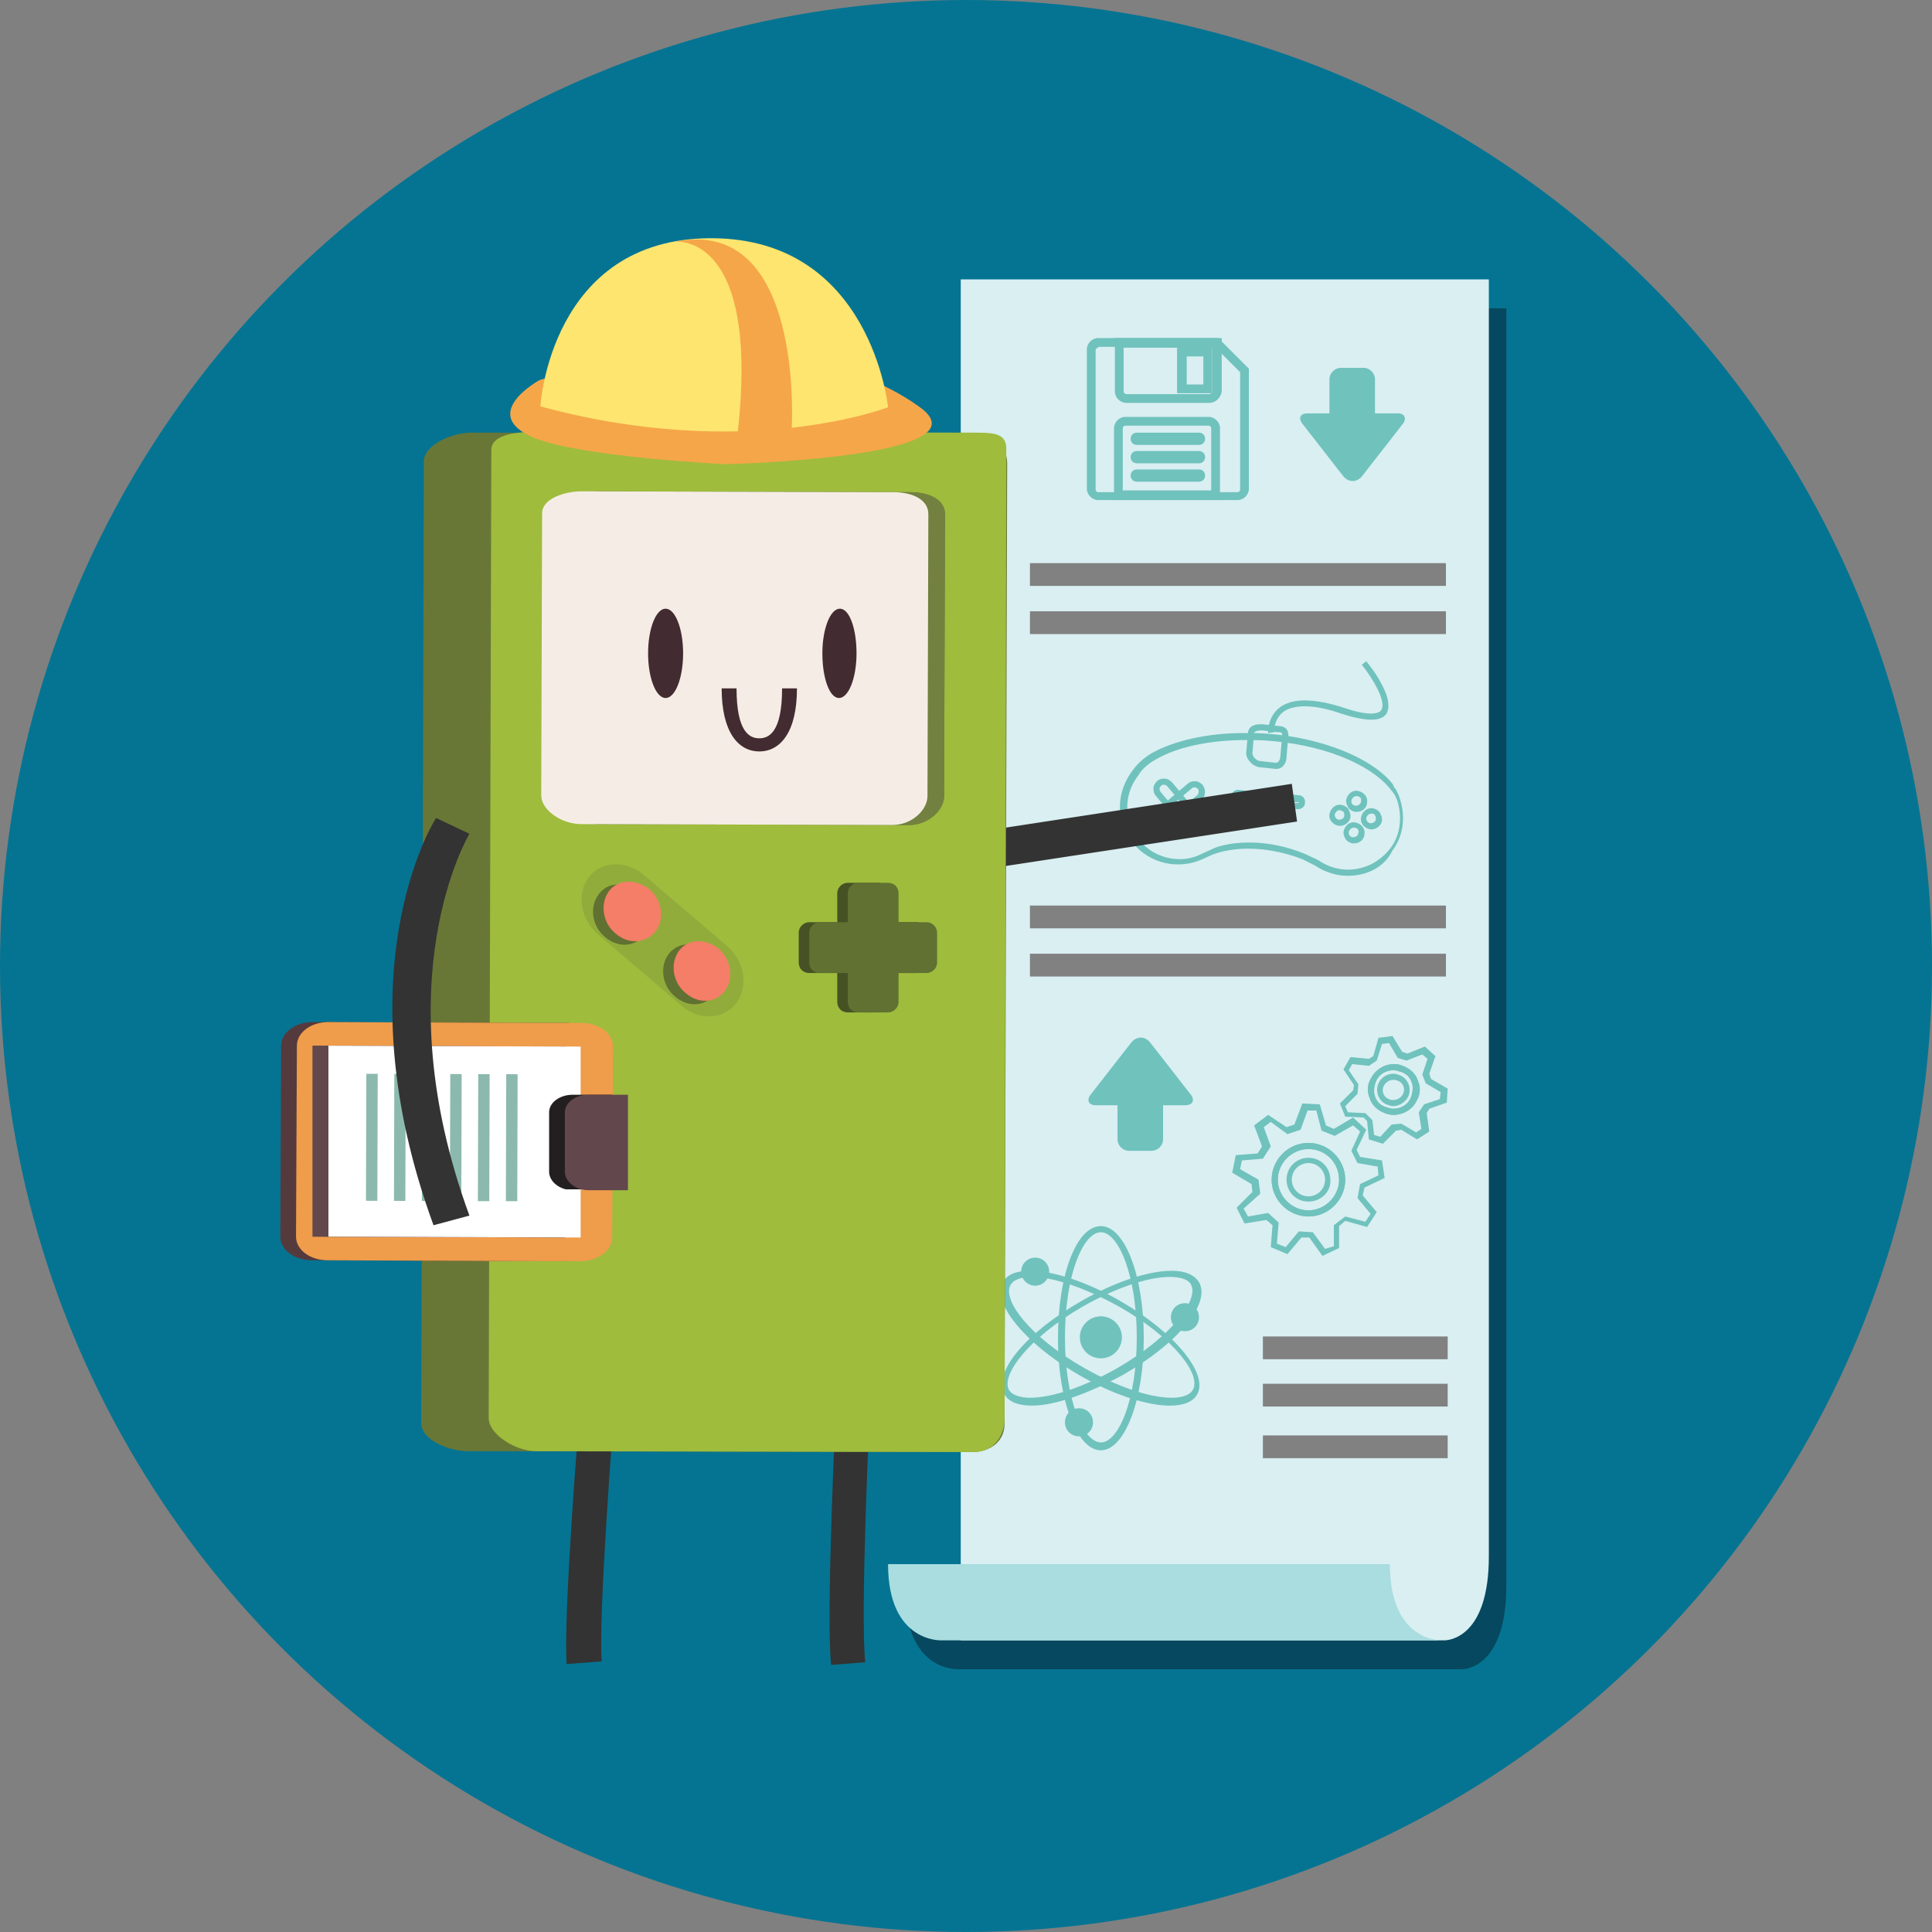 <?xml version="1.0" encoding="utf-8"?>
<!-- Generator: Adobe Illustrator 18.1.1, SVG Export Plug-In . SVG Version: 6.00 Build 0)  -->
<svg version="1.0" id="Layer_1" xmlns="http://www.w3.org/2000/svg" xmlns:xlink="http://www.w3.org/1999/xlink" x="0px" y="0px"
	 viewBox="0 0 220.6 220.6" enable-background="new 0 0 220.6 220.6" xml:space="preserve">
<rect x="0" y="0" width="220.6" height="220.6" fill="#808080" stroke="none"/>
<circle fill="#057492" cx="110.3" cy="110.3" r="110.3"/>
<g>
	<path fill="#06485F" d="M111.7,35.2v146.7h-8.3c0,9.1,6.1,8.7,6.1,8.7h2.2h54.9c0.1,0,0.2,0,0.2,0h0.1c0.8,0,5.1-0.6,5.1-9.6V35.2
		H111.7z"/>
	<g>
		<path fill="#D9EFF2" d="M164.9,187.3c0.8,0,5.1-0.6,5.1-9.6V31.9h-60.3v155.4H164.9z"/>
		<path fill="#A9DDE0" d="M107.5,187.3c0,0-6.1,0.3-6.1-8.7h57.3c0,9.1,6.1,8.7,6.1,8.7H107.5z"/>
	</g>
	<g>
		<g>
			<g>
				<path fill="#70C2BD" d="M153.9,100L153.9,100c-1.3,0-2.6-0.4-3.8-1.2l-1.4-0.7c-2.1-0.8-4.2-1.2-6.2-1.2c-2.1,0-3.6,0.5-4.1,0.7
					l-1.1,0.5c-0.9,0.4-1.8,0.6-2.8,0.6c-2.6,0-4.9-1.5-6-3.8c-1.1-2.3-0.7-4.9,0.8-6.9c0.5-0.7,1.2-1.4,2.2-2
					c2.5-1.4,6.3-2.3,10.5-2.3c1,0,2,0,3,0.1c6.1,0.5,11.7,2.8,14,5.7l0,0l0.2,0.4c0,0,0,0.1,0.1,0.1l0,0c0.3,0.5,0.5,1,0.6,1.4
					c0.6,2,0.3,4.1-0.9,5.7C158.1,99,156.1,100,153.9,100z M142.6,96.2c2.1,0,4.2,0.4,6.4,1.3l0,0l1.5,0.7c1,0.7,2.2,1.1,3.4,1.1
					c1.9,0,3.7-0.9,4.9-2.5c1.1-1.5,1.3-3.4,0.8-5.2l0,0c-0.1-0.4-0.3-0.8-0.6-1.2l-0.1-0.1c-1.7-2.4-6.6-5.1-13.8-5.7
					c-1-0.1-2-0.1-2.9-0.1c-4.1,0-7.8,0.8-10.2,2.2c-0.9,0.5-1.6,1.1-2,1.8l0,0c-1.4,1.8-1.7,4.1-0.7,6.2c1,2.1,3.1,3.4,5.4,3.4
					c0.9,0,1.7-0.2,2.5-0.6l1.1-0.5C138.8,96.7,140.4,96.2,142.6,96.2z"/>
			</g>
			<g>
				<path fill="#70C2BD" d="M144.8,83.7c0-0.1-0.1-1.8,1.3-2.9c1.4-1.1,3.9-1.1,7.3,0c3.2,1.1,4.1,0.6,4.3,0.3
					c0.7-1-1.1-3.8-2.2-5.2l0.5-0.4c0.4,0.5,1.2,1.5,1.8,2.7c0.8,1.5,0.9,2.6,0.5,3.3c-0.6,0.9-2.3,0.9-5.1,0
					c-3.1-1.1-5.5-1.1-6.7-0.2c-1.1,0.9-1,2.2-1,2.3L144.8,83.7z"/>
			</g>
		</g>
		<g>
			<path fill="#70C2BD" d="M145.7,87.8C145.7,87.8,145.7,87.8,145.7,87.8l-1.9-0.2c-0.8-0.1-1.6-1-1.5-1.7l0.2-2.3
				c0.1-0.6,0.6-0.9,1.4-0.9c0.1,0,0.2,0,0.3,0l1.8,0.2c0.3,0,1.2,0.1,1.1,1.2l-0.2,2.3C146.9,87.1,146.5,87.8,145.7,87.8z
				 M144,83.4c-0.1,0-0.7,0-0.8,0.3l-0.2,2.3c0,0.4,0.5,0.9,0.9,0.9l1.8,0.2c0,0,0,0,0,0c0.3,0,0.5-0.4,0.5-0.8l0.2-2.3
				c0-0.3,0-0.4-0.5-0.4l-1.8-0.2C144.2,83.4,144.1,83.4,144,83.4z"/>
		</g>
		<g>
			<path fill="#70C2BD" d="M154.9,92.7c0,0-0.1,0-0.1,0c-0.3,0-0.6-0.2-0.8-0.4c-0.2-0.3-0.3-0.6-0.3-0.9c0.1-0.7,0.7-1.2,1.3-1.1
				c0.7,0.1,1.2,0.7,1.1,1.3C156.1,92.2,155.6,92.7,154.9,92.7z M154.9,90.9c-0.3,0-0.5,0.2-0.6,0.5c0,0.1,0,0.3,0.1,0.4
				c0.1,0.1,0.2,0.2,0.4,0.2c0.3,0,0.6-0.2,0.6-0.5C155.5,91.2,155.3,90.9,154.9,90.9C155,90.9,155,90.9,154.9,90.9z"/>
		</g>
		<g>
			<path fill="#70C2BD" d="M154.6,96.3c0,0-0.1,0-0.1,0c-0.3,0-0.6-0.2-0.8-0.4c-0.2-0.3-0.3-0.6-0.3-0.9c0.1-0.7,0.7-1.2,1.3-1.1
				c0.7,0.1,1.2,0.7,1.1,1.3C155.8,95.8,155.3,96.3,154.6,96.3z M154.6,94.5c-0.3,0-0.5,0.2-0.6,0.5c0,0.1,0,0.3,0.1,0.4
				c0.1,0.1,0.2,0.2,0.4,0.2c0.3,0,0.6-0.2,0.6-0.5C155.2,94.8,155,94.5,154.6,94.5C154.7,94.5,154.6,94.5,154.6,94.5z"/>
		</g>
		<g>
			<path fill="#70C2BD" d="M153,94.3c0,0-0.1,0-0.1,0c-0.7-0.1-1.2-0.7-1.1-1.3c0.1-0.7,0.7-1.2,1.3-1.1c0.3,0,0.6,0.2,0.8,0.4
				c0.2,0.3,0.3,0.6,0.3,0.9C154.2,93.8,153.6,94.3,153,94.3z M153,92.5c-0.3,0-0.5,0.2-0.6,0.5c0,0.3,0.2,0.6,0.5,0.6
				c0.3,0,0.6-0.2,0.6-0.5c0-0.1,0-0.3-0.1-0.4C153.3,92.6,153.2,92.6,153,92.5C153,92.5,153,92.5,153,92.5z"/>
		</g>
		<g>
			<path fill="#70C2BD" d="M156.6,94.7c0,0-0.1,0-0.1,0c-0.7-0.1-1.2-0.7-1.1-1.3c0.1-0.7,0.7-1.2,1.3-1.1c0.3,0,0.6,0.2,0.8,0.4
				c0.2,0.3,0.3,0.6,0.3,0.9C157.8,94.2,157.2,94.7,156.6,94.7z M156.6,92.9c-0.3,0-0.5,0.2-0.6,0.5c0,0.3,0.2,0.6,0.5,0.6
				c0.3,0,0.6-0.2,0.6-0.5c0-0.1,0-0.3-0.1-0.4C156.9,92.9,156.8,92.9,156.6,92.9C156.6,92.9,156.6,92.9,156.6,92.9z"/>
		</g>
		<g>
			<path fill="#70C2BD" d="M132.6,94.8c-0.4,0-0.7-0.2-0.9-0.4c-0.4-0.5-0.4-1.3,0.1-1.7l3.8-3.2c0.2-0.2,0.5-0.3,0.8-0.3
				c0.4,0,0.7,0.2,0.9,0.4c0.4,0.5,0.4,1.3-0.1,1.7l-3.8,3.2C133.2,94.7,132.9,94.8,132.6,94.8z M136.4,89.9c-0.1,0-0.2,0-0.3,0.1
				l-3.8,3.2c-0.2,0.2-0.2,0.5-0.1,0.7c0.2,0.2,0.5,0.2,0.7,0.1l3.8-3.2c0.2-0.2,0.2-0.5,0.1-0.7C136.7,90,136.6,89.9,136.4,89.9z"
				/>
		</g>
		<g>
			<path fill="#70C2BD" d="M136.1,95.1c-0.4,0-0.7-0.2-0.9-0.4l-3.2-3.8c-0.2-0.2-0.3-0.5-0.3-0.9c0-0.3,0.2-0.6,0.4-0.8
				c0.2-0.2,0.5-0.3,0.8-0.3c0.4,0,0.7,0.2,0.9,0.4l3.2,3.8c0.4,0.5,0.4,1.2-0.1,1.7C136.7,95,136.4,95.1,136.1,95.1z M132.9,89.6
				c-0.1,0-0.2,0-0.3,0.1c-0.1,0.1-0.2,0.2-0.2,0.3c0,0.1,0,0.3,0.1,0.4l3.2,3.8c0.2,0.2,0.5,0.2,0.7,0.1c0.2-0.2,0.2-0.5,0.1-0.7
				l-3.2-3.8C133.2,89.7,133.1,89.6,132.9,89.6z"/>
		</g>
		<g>
			<path fill="#70C2BD" d="M143.4,92C143.3,92,143.3,92,143.4,92l-2.1-0.2c-0.4,0-0.8-0.4-0.7-0.9c0-0.4,0.4-0.8,0.9-0.7l2,0.2
				c0.2,0,0.4,0.1,0.6,0.3c0.1,0.2,0.2,0.4,0.2,0.6C144.1,91.7,143.8,92,143.4,92z M141.4,90.6c-0.1,0-0.1,0.2-0.1,0.3
				c0,0.1,0,0.2,0.1,0.2l2,0.2c0.1,0,0.1,0,0.1-0.1c0,0,0-0.1,0-0.1c0,0,0-0.2-0.1-0.2L141.4,90.6L141.4,90.6z"/>
		</g>
		<g>
			<path fill="#70C2BD" d="M148.2,92.4C148.2,92.4,148.2,92.4,148.2,92.4l-2.1-0.2c-0.4,0-0.8-0.4-0.7-0.9c0-0.4,0.4-0.8,0.9-0.7
				l2,0.2c0.4,0,0.8,0.4,0.7,0.9C149,92.1,148.6,92.4,148.2,92.4z M146.2,91.6c-0.1,0-0.1-0.1-0.1,0C146,91.7,146.1,91.6,146.2,91.6
				l2,0.1c0.1,0,0.1-0.1,0.1-0.1c0-0.1,0,0-0.1,0L146.2,91.6L146.2,91.6z"/>
		</g>
	</g>
	<g id="Floppy_disc_1_">
		<g id="body_2_">
			<g>
				<path fill="#70C2BD" d="M141.3,57.1h-15.9c-0.7,0-1.3-0.6-1.3-1.3V39.9c0-0.7,0.6-1.3,1.3-1.3h13.7l3.5,3.5v13.7
					C142.6,56.5,142,57.1,141.3,57.1z M125.4,39.7c-0.1,0-0.3,0.1-0.3,0.3v15.9c0,0.1,0.1,0.3,0.3,0.3h15.9c0.1,0,0.3-0.1,0.3-0.3
					V42.5l-2.9-2.9H125.4z"/>
			</g>
		</g>
		<g id="top_1_">
			<g>
				<path fill="#70C2BD" d="M138.1,46h-9.5c-0.7,0-1.3-0.6-1.3-1.3v-6.1h12.2v6.1C139.4,45.4,138.8,46,138.1,46z M128.3,39.7v5
					c0,0.1,0.1,0.3,0.3,0.3h9.5c0.1,0,0.3-0.1,0.3-0.3v-5H128.3z"/>
			</g>
		</g>
		<g id="Rectangle_5_1_">
			<g>
				<path fill="#70C2BD" d="M138.4,44.9h-4v-5.3h4V44.9z M135.5,43.9h1.9v-3.2h-1.9V43.9z"/>
			</g>
		</g>
		<g id="bottom_1_">
			<g>
				<path fill="#70C2BD" d="M139.4,57.1h-12.2v-8.2c0-0.7,0.6-1.3,1.3-1.3h9.5c0.7,0,1.3,0.6,1.3,1.3V57.1z M128.3,56h10v-7.1
					c0-0.1-0.1-0.3-0.3-0.3h-9.5c-0.1,0-0.3,0.1-0.3,0.3V56z"/>
			</g>
		</g>
		<g id="text_lines_1_">
			<g>
				<path fill="#70C2BD" d="M136.9,55h-7.1c-0.4,0-0.7-0.3-0.7-0.7c0-0.4,0.3-0.7,0.7-0.7h7.1c0.4,0,0.7,0.3,0.7,0.7
					C137.6,54.7,137.3,55,136.9,55z M136.9,52.9h-7.1c-0.4,0-0.7-0.3-0.7-0.7c0-0.4,0.3-0.7,0.7-0.7h7.1c0.4,0,0.7,0.3,0.7,0.7
					C137.6,52.6,137.3,52.9,136.9,52.9z M136.9,50.8h-7.1c-0.4,0-0.7-0.3-0.7-0.7c0-0.4,0.3-0.7,0.7-0.7h7.1c0.4,0,0.7,0.3,0.7,0.7
					C137.6,50.5,137.3,50.8,136.9,50.8z"/>
			</g>
		</g>
	</g>
	<g>
		<g>
			<path fill="#70C2BD" d="M151,143.4l-1.5-2.1l-0.9,0l-1.6,1.9l-1.9-0.8l0.2-2.5l-0.7-0.6l-2.5,0.4l-0.9-1.8l1.8-1.8l-0.1-0.9
				l-2.2-1.3l0.4-2l2.5-0.2l0.5-0.8l-0.9-2.4l1.6-1.2l2.1,1.4l0.9-0.3l0.9-2.4l2,0.1l0.7,2.4l0.9,0.4l2.2-1.3l1.5,1.4l-1.1,2.3
				l0.4,0.8l2.5,0.4l0.3,2l-2.3,1.1l-0.2,0.9l1.6,1.9l-1.1,1.7l-2.5-0.7l-0.7,0.6v2.5L151,143.4z M148.3,140.6l1.6,0.1l1.4,1.9
				l1-0.3v-2.4l1.3-1l2.3,0.6l0.6-0.9l-1.5-1.8l0.3-1.6l2.1-1l-0.1-1l-2.3-0.4l-0.7-1.4l1-2.2l-0.8-0.7l-2.1,1.2l-1.5-0.6l-0.6-2.3
				l-1,0l-0.8,2.2l-1.5,0.5l-1.9-1.4l-0.8,0.6l0.8,2.2l-0.9,1.4l-2.4,0.2l-0.2,1l2.1,1.2l0.2,1.6L142,138l0.5,0.9l2.3-0.4l1.2,1.1
				l-0.2,2.4l1,0.4L148.3,140.6z M149.4,138.9c-2.3,0-4.2-1.9-4.2-4.2c0-2.3,1.9-4.2,4.2-4.2c2.3,0,4.2,1.9,4.2,4.2
				C153.6,137,151.7,138.9,149.4,138.9z M149.4,131.2c-1.9,0-3.5,1.6-3.5,3.5c0,1.9,1.6,3.5,3.5,3.5c1.9,0,3.5-1.6,3.5-3.5
				C152.9,132.8,151.4,131.2,149.4,131.2z"/>
		</g>
		<g>
			<path fill="#70C2BD" d="M149.4,138.9c-2.3,0-4.2-1.9-4.2-4.2c0-2.3,1.9-4.2,4.2-4.2c2.3,0,4.2,1.9,4.2,4.2
				C153.6,137,151.7,138.9,149.4,138.9z M149.4,131.2c-1.9,0-3.5,1.6-3.5,3.5c0,1.9,1.6,3.5,3.5,3.5c1.9,0,3.5-1.6,3.5-3.5
				C152.9,132.8,151.4,131.2,149.4,131.2z"/>
		</g>
		<g>
			<path fill="#70C2BD" d="M149.4,137.2c-1.4,0-2.5-1.1-2.5-2.5c0-1.4,1.1-2.5,2.5-2.5c1.4,0,2.5,1.1,2.5,2.5
				C152,136.1,150.8,137.2,149.4,137.2z M149.4,132.8c-1,0-1.9,0.8-1.9,1.9c0,1,0.8,1.9,1.9,1.9c1,0,1.9-0.8,1.9-1.9
				C151.3,133.7,150.5,132.8,149.4,132.8z"/>
		</g>
		<g>
			<path fill="#70C2BD" d="M157.9,130.6l-1.6-0.5l-0.2-2.1l-0.4-0.4l-2.1-0.1l-0.6-1.5l1.5-1.5l0.1-0.6l-1.2-1.8l0.8-1.4l2.1,0.2
				l0.5-0.3l0.6-2.1l1.6-0.2l1.1,1.8l0.6,0.2l2-0.8l1.2,1.1l-0.7,2l0.2,0.6l1.9,1.1l-0.1,1.6l-2,0.7l-0.3,0.5l0.3,2.1l-1.4,0.9
				l-1.8-1.1l-0.6,0.1L157.9,130.6z M156.9,129.6l0.7,0.2l1.3-1.4l1.1-0.1l1.7,1l0.6-0.4l-0.3-1.9l0.6-0.9l1.8-0.6l0.1-0.8l-1.7-1
				l-0.4-1l0.6-1.8l-0.6-0.5l-1.8,0.7l-1-0.3l-1-1.7l-0.8,0.1l-0.6,1.9l-0.9,0.6l-1.9-0.2l-0.4,0.7l1.1,1.6l-0.1,1.1l-1.4,1.4
				l0.3,0.7l2,0.1l0.8,0.8L156.9,129.6z M159.1,127.3L159.1,127.3c-0.4,0-0.8-0.1-1.2-0.3c-0.7-0.3-1.3-0.9-1.5-1.6
				c-0.3-0.7-0.3-1.5,0.1-2.2c0.5-1,1.5-1.7,2.7-1.7c0.4,0,0.8,0.1,1.2,0.3c0.7,0.3,1.3,0.9,1.5,1.6c0.3,0.7,0.3,1.5-0.1,2.2
				C161.3,126.7,160.2,127.3,159.1,127.3z M159.1,122.2c-0.9,0-1.7,0.5-2,1.3c-0.2,0.5-0.3,1.2-0.1,1.7c0.2,0.6,0.6,1,1.2,1.2
				c0.3,0.1,0.6,0.2,0.9,0.2l0,0c0.9,0,1.7-0.5,2-1.3c0.2-0.5,0.3-1.2,0.1-1.7c-0.2-0.6-0.6-1-1.2-1.2
				C159.7,122.3,159.4,122.2,159.1,122.2z"/>
		</g>
		<g>
			<path fill="#70C2BD" d="M159.1,127.3L159.1,127.3c-0.4,0-0.8-0.1-1.2-0.3c-0.7-0.3-1.3-0.9-1.5-1.6c-0.3-0.7-0.3-1.5,0.1-2.2
				c0.5-1,1.5-1.7,2.7-1.7c0.4,0,0.8,0.1,1.2,0.3c0.7,0.3,1.3,0.9,1.5,1.6c0.3,0.7,0.3,1.5-0.1,2.2
				C161.3,126.7,160.2,127.3,159.1,127.3z M159.1,122.2c-0.9,0-1.7,0.5-2,1.3c-0.2,0.5-0.3,1.2-0.1,1.7c0.2,0.6,0.6,1,1.2,1.2
				c0.3,0.1,0.6,0.2,0.9,0.2l0,0c0.9,0,1.7-0.5,2-1.3c0.2-0.5,0.3-1.2,0.1-1.7c-0.2-0.6-0.6-1-1.2-1.2
				C159.7,122.3,159.4,122.2,159.1,122.2z"/>
		</g>
		<g>
			<path fill="#70C2BD" d="M159.1,126.3L159.1,126.3c-0.3,0-0.5-0.1-0.8-0.2c-0.9-0.4-1.3-1.5-0.9-2.4c0.3-0.7,1-1.1,1.7-1.1
				c0.3,0,0.5,0.1,0.8,0.2c0.9,0.4,1.3,1.5,0.9,2.4C160.5,125.8,159.8,126.3,159.1,126.3z M159.1,123.3c-0.5,0-0.9,0.3-1.1,0.7
				c-0.3,0.6,0,1.3,0.6,1.5c0.2,0.1,0.3,0.1,0.5,0.1c0.5,0,0.9-0.3,1.1-0.7c0.3-0.6,0-1.3-0.6-1.5
				C159.4,123.3,159.2,123.3,159.1,123.3z"/>
		</g>
	</g>
	<g>
		<g>
			<g>
				<path fill="#70C2BD" d="M125.7,165.6c-2.7,0-4.9-5.6-4.9-12.8c0-7.2,2.1-12.8,4.9-12.8c2.7,0,4.9,5.6,4.9,12.8
					C130.6,159.9,128.4,165.6,125.7,165.6L125.7,165.6z M125.7,140.7c-2,0-4.1,4.8-4.1,12c0,7.2,2.1,12,4.1,12c2,0,4.1-4.8,4.1-12
					C129.8,145.6,127.7,140.7,125.7,140.7L125.7,140.7z"/>
			</g>
			<g>
				<path fill="#70C2BD" d="M133.6,160.5c-2.7,0-6.6-1.3-10.4-3.5c-6.2-3.6-10-8.3-8.7-10.6c0.5-0.9,1.6-1.3,3.1-1.3
					c2.7,0,6.6,1.3,10.4,3.5c6.2,3.6,10,8.3,8.7,10.6C136.3,160,135.2,160.5,133.6,160.5L133.6,160.5z M117.8,145.8
					c-0.9,0-2,0.2-2.4,0.9c-1,1.7,2.1,5.9,8.4,9.5c3.7,2.1,7.4,3.4,10,3.4c0.9,0,2-0.2,2.4-0.9c1-1.7-2.1-5.9-8.4-9.5
					C124,147.1,120.3,145.8,117.8,145.8L117.8,145.8z"/>
			</g>
			<g>
				<path fill="#70C2BD" d="M117.8,160.5L117.8,160.5c-1.6,0-2.7-0.5-3.1-1.3c-1.4-2.4,2.4-7,8.7-10.6c3.8-2.2,7.7-3.5,10.4-3.5
					c1.6,0,2.6,0.5,3.1,1.3c1.4,2.4-2.4,7-8.7,10.6C124.3,159.1,120.5,160.5,117.8,160.5L117.8,160.5z M133.6,145.8
					c-2.6,0-6.3,1.3-10,3.4c-6.2,3.6-9.3,7.8-8.4,9.5c0.4,0.7,1.6,0.9,2.4,0.9h0c2.6,0,6.3-1.3,10-3.4c6.2-3.6,9.3-7.8,8.4-9.5
					C135.7,146,134.5,145.8,133.6,145.8L133.6,145.8z"/>
			</g>
		</g>
		<g>
			<circle fill="#70C2BD" cx="125.7" cy="152.7" r="2.4"/>
			<path fill="#70C2BD" d="M125.9,152.4c0,0.6-0.5,1-1,1c-0.6,0-1-0.5-1-1c0-0.6,0.4-1,1-1C125.5,151.4,125.9,151.8,125.9,152.4z"/>
		</g>
		<g>
			<circle fill="#70C2BD" cx="118.2" cy="145.2" r="1.6"/>
			<circle fill="#70C2BD" cx="117.7" cy="145" r="0.6"/>
		</g>
		<g>
			<path fill="#70C2BD" d="M136.9,150.4c0,0.9-0.7,1.6-1.6,1.6c-0.9,0-1.6-0.7-1.6-1.6c0-0.9,0.7-1.6,1.6-1.6
				C136.2,148.8,136.9,149.5,136.9,150.4z"/>
			<circle fill="#70C2BD" cx="134.8" cy="150.2" r="0.6"/>
		</g>
		<g>
			<path fill="#70C2BD" d="M124.8,162.4c0,0.9-0.7,1.6-1.6,1.6c-0.9,0-1.6-0.7-1.6-1.6c0-0.9,0.7-1.6,1.6-1.6
				C124.1,160.8,124.8,161.5,124.8,162.4z"/>
			<circle fill="#70C2BD" cx="122.7" cy="162.1" r="0.6"/>
		</g>
	</g>
	<path fill="#70C2BD" d="M135.9,124.9l-4.6-5.9c-0.6-0.7-1.5-0.7-2.1,0l-4.6,5.9c-0.6,0.7-0.3,1.3,0.5,1.3h2.5v3.9
		c0,0.7,0.6,1.3,1.3,1.3h2.6c0.7,0,1.3-0.6,1.3-1.3v-3.9h2.5C136.2,126.2,136.5,125.6,135.9,124.9z"/>
	<path fill="#70C2BD" d="M148.8,48.5l4.6,5.9c0.6,0.7,1.5,0.7,2.1,0l4.6-5.9c0.6-0.7,0.3-1.3-0.5-1.3H157v-3.9
		c0-0.7-0.6-1.3-1.3-1.3h-2.6c-0.7,0-1.3,0.6-1.3,1.3v3.9h-2.5C148.4,47.2,148.2,47.8,148.8,48.5z"/>
	<g>
		<rect x="117.6" y="64.3" fill="#818181" width="47.5" height="2.6"/>
	</g>
	<g>
		<rect x="117.6" y="69.8" fill="#818181" width="47.5" height="2.6"/>
	</g>
	<g>
		<rect x="117.6" y="103.4" fill="#818181" width="47.5" height="2.6"/>
	</g>
	<g>
		<rect x="117.6" y="108.9" fill="#818181" width="47.5" height="2.6"/>
	</g>
	<g>
		<rect x="144.2" y="152.6" fill="#818181" width="21.1" height="2.6"/>
	</g>
	<g>
		<rect x="144.2" y="158" fill="#818181" width="21.1" height="2.6"/>
	</g>
	<g>
		<rect x="144.2" y="163.9" fill="#818181" width="21.1" height="2.6"/>
	</g>
</g>
<g>
	<polygon fill="#333333" points="148.1,93.8 102.9,100.7 102.4,96.4 147.5,89.5 	"/>
	<path fill="#333333" d="M64.7,190c-0.4-5.5,1.4-27.9,1.5-28.9l3.9,0.2c0,0.2-1.8,23.1-1.4,28.4L64.7,190z"/>
	<path fill="#333333" d="M94.9,190.1c-0.6-5.5,0.5-27.9,0.5-28.9l3.9,0.1c0,0.2-1.1,23.2-0.5,28.5L94.9,190.1z"/>
	<path fill="#697736" d="M114.7,162.6c0,1.9-1.5,3.2-3.8,3.2l-57.4-0.1c-2.3,0-5.4-1.3-5.4-3.2l0.3-109.8c0-1.9,3.2-3.3,5.4-3.3
		l57.4,0.1c2.3,0,3.8,1.5,3.8,3.4L114.7,162.6z"/>
	<path fill="#9FBC3D" d="M114.7,162c0,1.9-1.2,3.8-3.5,3.8l-50-0.1c-2.3,0-5.4-1.9-5.4-3.8l0.3-110.5c0-1.9,3.1-2.1,5.4-2.1l50,0.1
		c2.3,0,3.5,0.2,3.4,2.1L114.7,162z"/>
	<path fill="#607132" d="M107.8,90.9c0,1.6-1.8,3.3-4,3.3l-35.5-0.1c-2.3,0-4.6-1.6-4.6-3.3l0.1-32.2c0-1.6,2.4-2.5,4.6-2.5
		l35.5,0.1c2.3,0,4,0.9,4,2.5L107.8,90.9z"/>
	<path fill="#738140" d="M107.8,90.9c0,1.6-1.8,3.3-4,3.3l-35.5-0.1c-2.3,0-4.6-1.6-4.6-3.3l0.1-32.2c0-1.6,2.4-2.5,4.6-2.5
		l35.5,0.1c2.3,0,4,0.9,4,2.5L107.8,90.9z"/>
	<path fill="#F5EDE5" d="M105.9,90.9c0,1.6-1.8,3.3-4,3.3l-35.5-0.1c-2.3,0-4.6-1.6-4.6-3.3l0.1-32.2c0-1.6,2.4-2.5,4.6-2.5
		l35.5,0.1c2.3,0,4,0.9,4,2.5L105.9,90.9z"/>
	<ellipse fill="#432C31" cx="76" cy="74.6" rx="2" ry="5.1"/>
	<path fill="#432C31" d="M97.8,74.6c0,2.8-0.9,5.1-2,5.1c-1.1,0-1.9-2.3-1.9-5.1c0-2.8,0.9-5.1,2-5.1C97,69.5,97.8,71.8,97.8,74.6z"
		/>
	<path opacity="0.2" fill="#607132" d="M67.2,100.2c-1.4,1.9-0.9,4.8,1.1,6.5l9.6,8.2c2,1.7,4.8,1.5,6.2-0.4l0,0
		c1.4-1.9,0.9-4.8-1.1-6.5l-9.6-8.2C71.4,98.2,68.6,98.3,67.2,100.2L67.2,100.2z"/>
	<path fill="#607132" d="M76.3,109c-1,1.4-0.7,3.6,0.8,4.8c1.5,1.3,3.5,1.1,4.5-0.3c1-1.4,0.7-3.6-0.8-4.8
		C79.3,107.4,77.3,107.6,76.3,109z"/>
	<path fill="#607132" d="M68.3,102.2c-1,1.4-0.7,3.6,0.8,4.8c1.5,1.3,3.5,1.1,4.5-0.3c1-1.4,0.7-3.6-0.8-4.8
		C71.3,100.6,69.3,100.7,68.3,102.2z"/>
	<path fill="#F47E67" d="M77.5,108.6c-1,1.4-0.7,3.6,0.8,4.8c1.5,1.3,3.5,1.1,4.5-0.3c1-1.4,0.7-3.6-0.8-4.8
		C80.5,107.1,78.5,107.2,77.5,108.6z"/>
	<path fill="#F47E67" d="M69.5,101.8c-1,1.4-0.7,3.6,0.8,4.8c1.5,1.3,3.5,1.1,4.6-0.3c1-1.4,0.7-3.6-0.8-4.8
		C72.5,100.3,70.5,100.4,69.5,101.8z"/>
	<g>
		<path fill="#F5A649" d="M61.6,43.4c0,0-7.1,3.9-0.6,6.6c5.4,2.2,21.8,3,21.8,3s30.6-0.7,22.1-6.6C89.1,35.1,61.6,43.4,61.6,43.4z"
			/>
		<path fill="#FDE56F" d="M61.7,46.4c0,0,1.1-19.2,19.5-19.2c18.3,0,20.2,19.3,20.2,19.3S85.2,52.8,61.7,46.4z"/>
		<path fill="#F5A649" d="M77.1,27.6c0,0,9.8-1.2,7.1,22.1c5.8,0,6.2-0.8,6.2-0.8S91.9,24.6,77.1,27.6z"/>
	</g>
	<g>
		<path fill="#553A3D" d="M68.1,141.3l0.1-21.8c0-1.5-1.6-2.7-3.6-2.7l-5,0l-23.9-0.1c-2,0-3.6,1.2-3.6,2.7l-0.1,21.8
			c0,1.5,1.6,2.7,3.6,2.7l23.9,0.1l5,0C66.4,144,68.1,142.8,68.1,141.3"/>
	</g>
	<path fill="#EF9C4B" d="M69.9,141.3l0.1-21.8c0-1.5-1.6-2.7-3.6-2.7l-5,0l-23.9-0.1c-2,0-3.6,1.2-3.6,2.7l-0.1,21.8
		c0,1.5,1.6,2.7,3.6,2.7l23.9,0.1l5,0C68.2,144,69.9,142.8,69.9,141.3"/>
	<g>
		<defs>
			<polygon id="SVGID_1_" points="35.7,119.4 35.7,141.2 64.5,141.3 64.5,119.5 			"/>
		</defs>
		<use xlink:href="#SVGID_1_"  overflow="visible" fill="#62474C"/>
		<clipPath id="SVGID_2_">
			<use xlink:href="#SVGID_1_"  overflow="visible"/>
		</clipPath>
		<polygon clip-path="url(#SVGID_2_)" fill="#62474C" points="35.7,141.2 35.7,119.4 64.5,119.5 64.5,141.3 		"/>
	</g>
	<polygon fill="#FFFFFF" points="37.5,141.2 37.5,119.4 66.3,119.5 66.3,141.3 	"/>
	
		<rect x="41.6" y="129.7" transform="matrix(2.878380e-03 -1 1 2.878380e-03 -81.689 177.527)" fill="#8CB9AD" width="13.2" height="0"/>
	
		<rect x="35.1" y="129.2" transform="matrix(2.852988e-03 -1 1 2.852988e-03 -87.513 171.841)" fill="#8CB9AD" width="14.5" height="1.3"/>
	
		<rect x="38.3" y="129.2" transform="matrix(2.922010e-03 -1 1 2.922010e-03 -84.329 175.042)" fill="#8CB9AD" width="14.5" height="1.3"/>
	
		<rect x="41.5" y="129.2" transform="matrix(2.818656e-03 -1 1 2.818656e-03 -81.141 178.264)" fill="#8CB9AD" width="14.5" height="1.3"/>
	
		<rect x="44.7" y="129.2" transform="matrix(2.887440e-03 -1 1 2.887440e-03 -77.957 181.463)" fill="#8CB9AD" width="14.5" height="1.3"/>
	
		<rect x="47.9" y="129.2" transform="matrix(2.956342e-03 -1 1 2.956342e-03 -74.776 184.666)" fill="#8CB9AD" width="14.5" height="1.3"/>
	
		<rect x="51.1" y="129.2" transform="matrix(2.887559e-03 -1 1 2.887559e-03 -71.586 187.881)" fill="#8CB9AD" width="14.5" height="1.3"/>
	<g>
		<defs>
			<polygon id="SVGID_3_" points="62.7,124.9 62.7,135.8 69.9,135.8 69.9,124.9 			"/>
		</defs>
		<clipPath id="SVGID_4_">
			<use xlink:href="#SVGID_3_"  overflow="visible"/>
		</clipPath>
		<path clip-path="url(#SVGID_4_)" fill="#231F20" d="M69.9,133.8l0-6.8l0-2l-2.7,0l-0.9,0l-0.9,0c-1.5,0-2.7,0.9-2.7,2l0,6.8
			c0,1.1,1.2,2.1,2.7,2.1l0.9,0l0.9,0l2.7,0L69.9,133.8z"/>
	</g>
	<path fill="#62474C" d="M71.7,133.8l0-6.8l0-2l-2.7,0l-0.9,0l-0.9,0c-1.5,0-2.7,0.9-2.7,2l0,6.8c0,1.1,1.2,2.1,2.7,2.1l0.9,0l0.9,0
		l2.7,0L71.7,133.8z"/>
	<path fill="#333333" d="M49.5,139.9c-10.5-28.7-0.2-45.8,0.3-46.5l3.8,1.8l-1.9-0.9l1.9,0.9c-0.1,0.2-9.9,16.6,0,43.6L49.5,139.9z"
		/>
	<g>
		<path fill="#465224" d="M104.6,105.3l-3.2,0l0-3.3c0-0.7-0.5-1.2-1.2-1.2l-3.4,0c-0.6,0-1.2,0.5-1.2,1.2l0,3.3l-3.2,0
			c-0.6,0-1.2,0.5-1.2,1.2l0,3.4c0,0.7,0.5,1.2,1.2,1.2l3.2,0l0,3.3c0,0.7,0.5,1.2,1.2,1.2l3.4,0c0.6,0,1.2-0.5,1.2-1.2l0-3.3l3.2,0
			c0.6,0,1.2-0.5,1.2-1.2l0-3.4C105.7,105.9,105.2,105.3,104.6,105.3z"/>
		<path fill="#607132" d="M105.8,105.3l-3.2,0l0-3.3c0-0.7-0.5-1.2-1.2-1.2l-3.4,0c-0.6,0-1.2,0.5-1.2,1.2l0,3.3l-3.2,0
			c-0.6,0-1.2,0.5-1.2,1.2l0,3.4c0,0.7,0.5,1.2,1.2,1.2l3.2,0l0,3.3c0,0.7,0.5,1.2,1.2,1.2l3.4,0c0.6,0,1.2-0.5,1.2-1.2l0-3.3l3.2,0
			c0.6,0,1.2-0.5,1.2-1.2l0-3.4C107,105.9,106.5,105.3,105.8,105.3z"/>
	</g>
	<path fill="#432C31" d="M86.7,85.8c2.4,0,4.3-2.2,4.3-7.2h-1.7c0,5-1.5,5.7-2.6,5.7c-1.1,0-2.6-0.7-2.6-5.7h-1.7
		C82.4,83.6,84.3,85.8,86.7,85.8z"/>
</g>
</svg>
